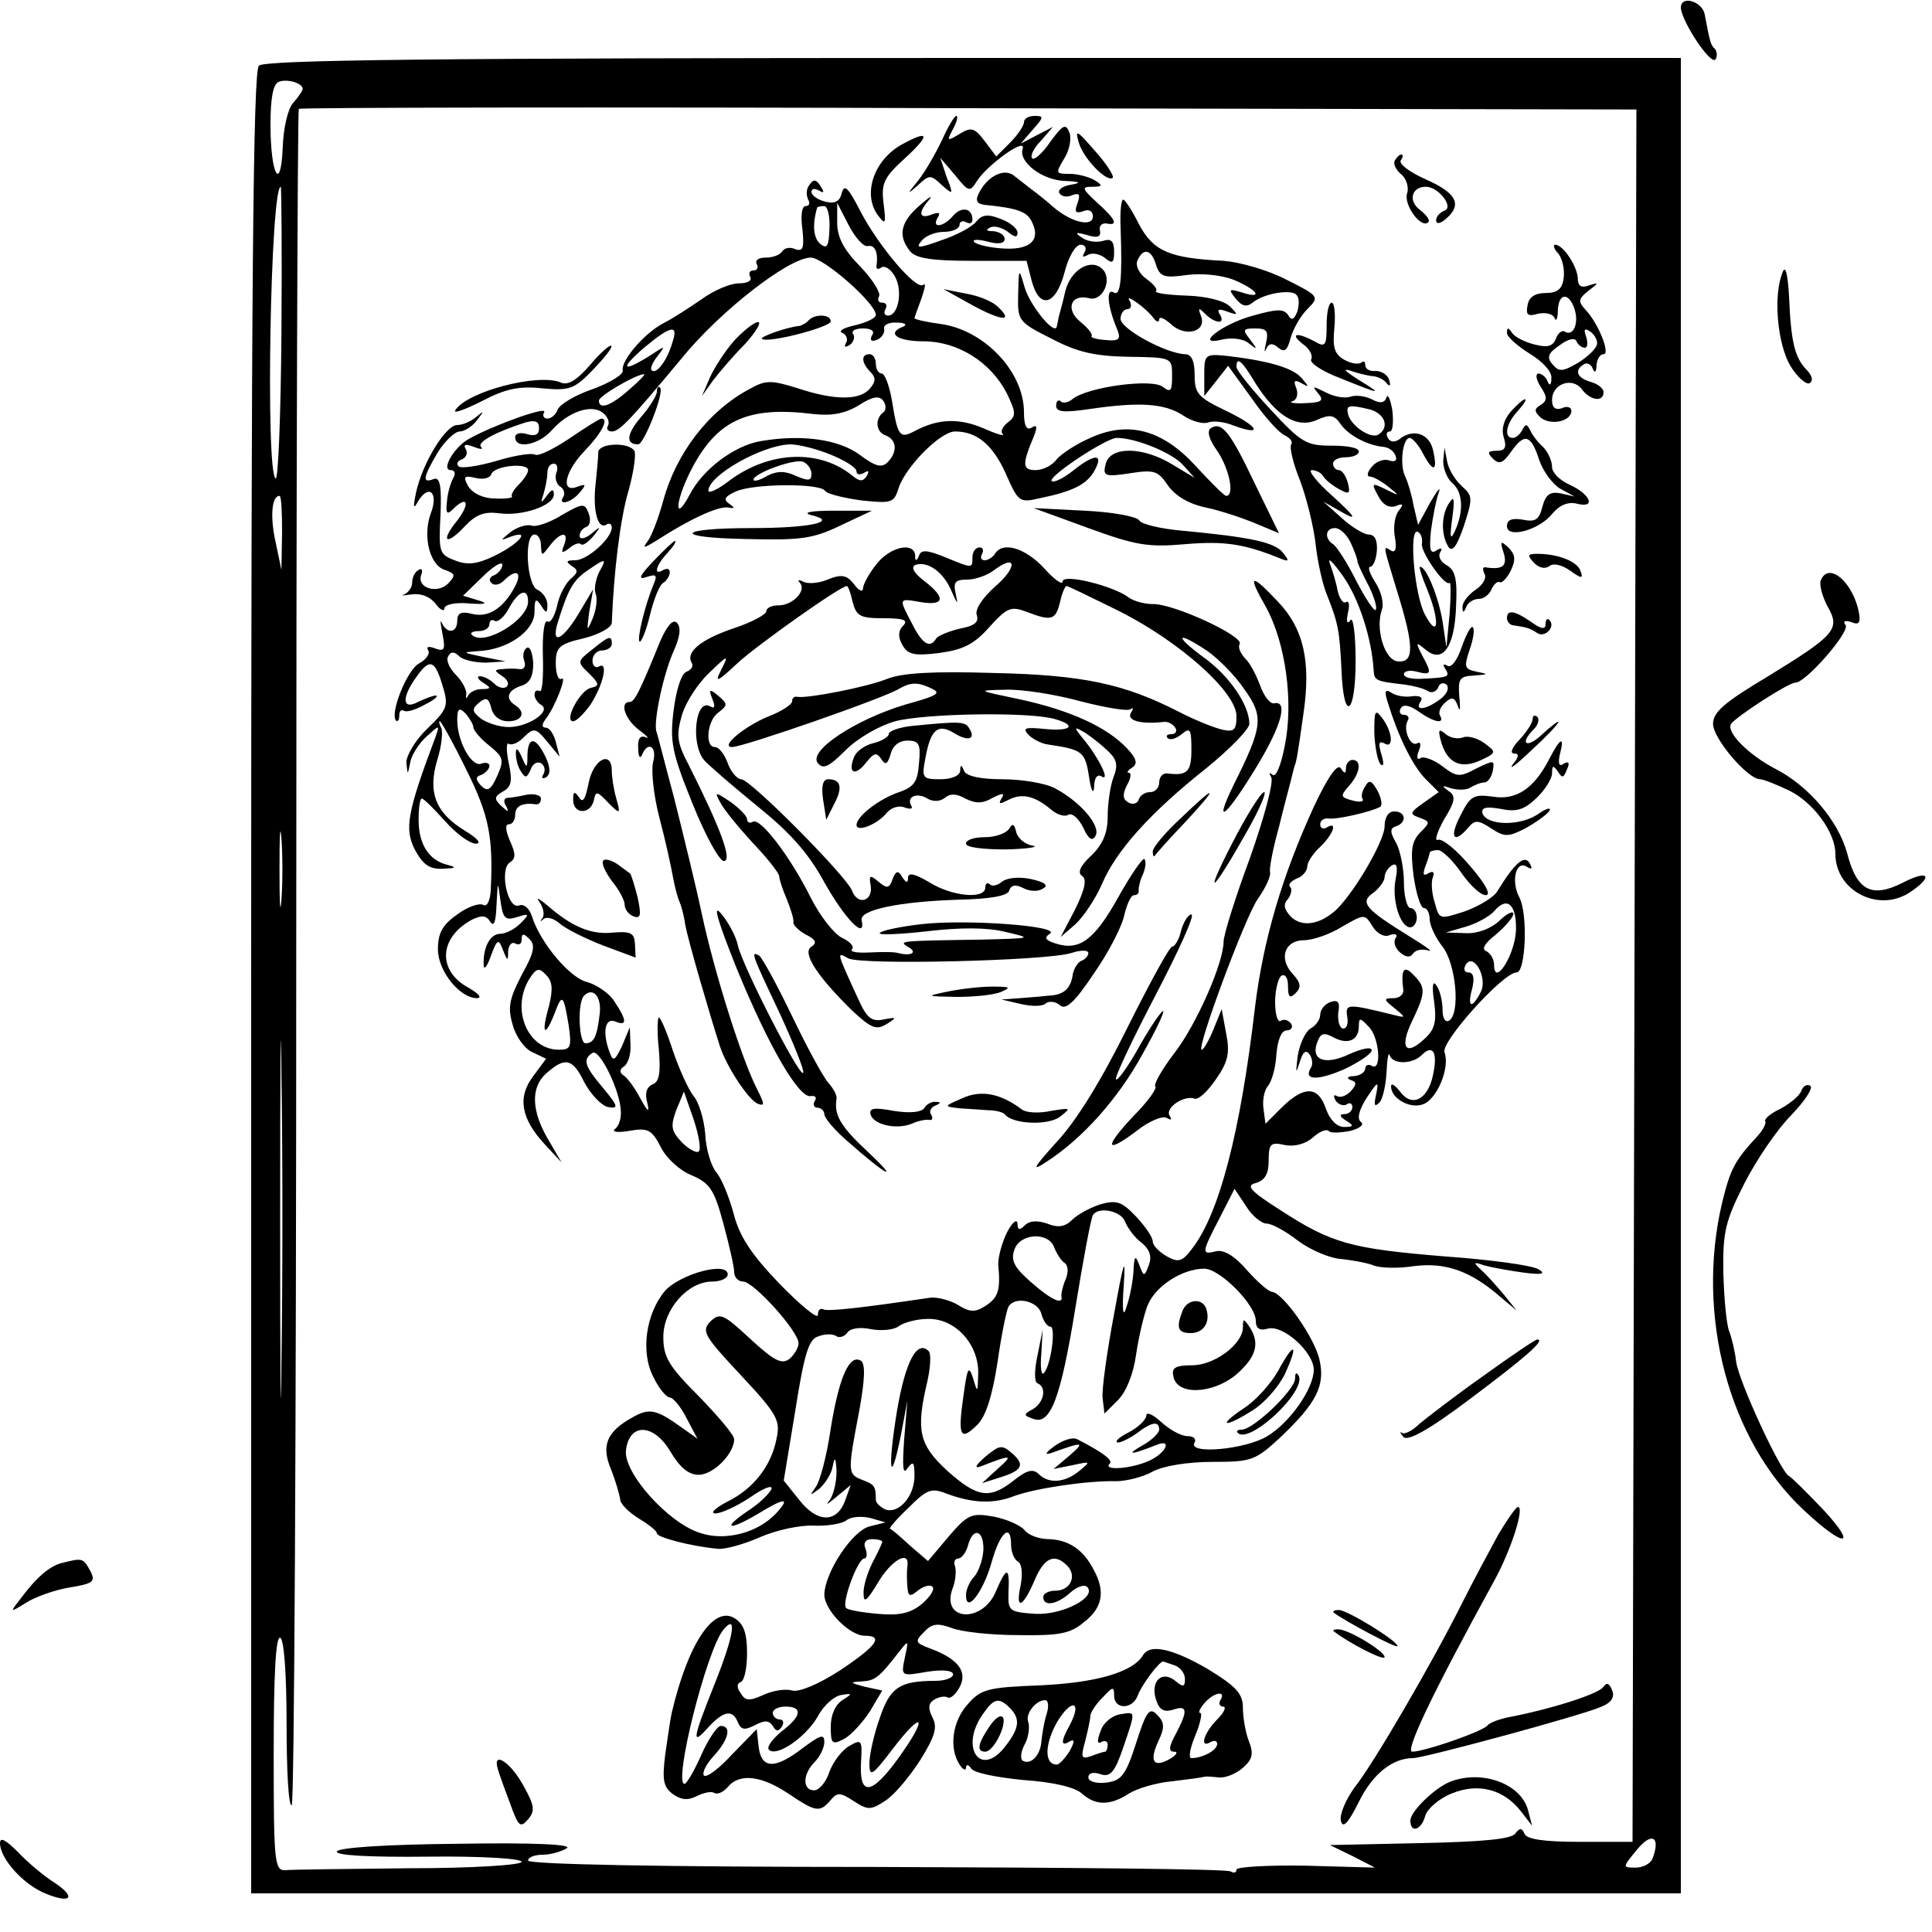 <?xml version="1.0" standalone="no"?>
<!DOCTYPE svg PUBLIC "-//W3C//DTD SVG 20010904//EN"
 "http://www.w3.org/TR/2001/REC-SVG-20010904/DTD/svg10.dtd">
<svg version="1.0" xmlns="http://www.w3.org/2000/svg"
 width="300pt" height="300pt" viewBox="0 0 300 300"
 preserveAspectRatio="xMidYMid meet">
<g transform="translate(0,300) scale(0.1,-0.1)"
fill="#000000" stroke="none">
<path d="M2610 2988 c1 -21 47 -91 54 -80 3 5 2 12 -1 16 -7 6 -8 12 -16 54
-4 20 -37 30 -37 10z"/>
<path d="M402 2898 c-9 -9 -12 -339 -12 -1425 l0 -1413 1110 0 1110 0 0 1425
0 1425 -1098 0 c-841 0 -1101 -3 -1110 -12z m68 -36 c0 -3 -7 -13 -15 -22 -8
-9 -15 -39 -16 -69 -3 -72 -19 -42 -19 36 0 40 4 63 13 66 13 5 37 -2 37 -11z
m2068 -1377 l-3 -1345 -82 0 c-56 0 -83 4 -86 13 -4 9 -7 9 -14 0 -6 -9 -53
-13 -148 -15 l-140 -3 35 -17 35 -18 -108 3 c-59 1 -107 -2 -107 -6 0 -5 -4
-6 -9 -3 -5 4 -253 6 -550 7 -333 0 -541 4 -541 10 0 5 10 9 23 9 12 0 29 5
37 10 10 6 -50 9 -169 7 -112 -1 -186 -6 -188 -12 -2 -6 49 -9 142 -8 83 1
145 -3 145 -8 0 -5 -76 -10 -175 -10 -96 -1 -183 -2 -192 -3 -17 -1 -18 14
-18 182 0 119 3 181 10 179 6 -2 10 -55 10 -134 0 -72 3 -129 8 -126 4 2 7
595 7 1317 0 722 2 1315 4 1317 2 2 471 3 1041 1 l1036 -2 -3 -1345z m-2101
996 c-1 -126 -5 -227 -9 -224 -16 9 -8 453 8 453 1 0 2 -103 1 -229z m1 -308
l-1 -58 -9 43 c-9 40 -6 72 6 72 3 0 4 -26 4 -57z m-1 -570 c-2 -27 -3 -5 -3
47 0 52 1 74 3 48 2 -27 2 -69 0 -95z m0 -720 c-1 -125 -2 -25 -2 222 0 248 1
350 2 228 2 -122 2 -324 0 -450z m2129 -769 c-3 -8 -15 -14 -26 -14 -21 0 -21
0 2 28 23 28 37 20 24 -14z"/>
<path d="M1463 2783 c-10 -21 -26 -49 -37 -63 -18 -22 -18 -23 -1 -8 18 17 20
17 37 1 18 -16 19 -16 8 12 l-10 30 23 -27 c21 -26 23 -27 34 -9 16 25 77 69
71 50 -7 -20 30 -49 66 -50 24 -1 26 -3 8 -6 -12 -2 -20 -8 -17 -13 3 -5 12
-7 20 -3 11 4 13 1 8 -13 -5 -13 -3 -16 9 -12 9 4 15 0 15 -8 0 -17 -33 -10
-62 15 -10 9 -25 21 -32 26 -8 6 -19 15 -27 21 -15 14 -41 2 -55 -24 -7 -13
-5 -18 7 -20 50 -5 65 -10 73 -24 16 -29 1 -46 -41 -44 -22 1 -43 6 -47 10 -4
4 4 5 20 1 17 -5 27 -3 27 4 0 6 -8 11 -17 12 -12 0 -13 2 -5 6 7 3 19 -1 27
-7 11 -9 15 -9 15 -1 0 6 -12 16 -26 21 -20 8 -29 7 -38 -4 -6 -8 -30 -21 -54
-29 -36 -13 -41 -13 -31 -1 6 8 22 14 35 14 13 0 24 5 24 11 0 5 5 7 10 4 6
-3 10 -2 10 4 0 18 -17 21 -30 6 -15 -18 -34 -20 -24 -3 5 8 2 9 -9 5 -20 -8
-22 3 -4 23 6 8 0 4 -15 -9 -30 -26 -34 -47 -15 -71 9 -11 33 -15 96 -15 l85
0 8 -31 c12 -45 37 -39 51 13 6 24 17 43 25 43 7 0 10 -5 6 -12 -4 -7 -3 -8 5
-4 6 4 18 2 26 -4 12 -10 15 -9 15 9 0 17 -5 21 -17 17 -10 -3 -25 -1 -33 5
-12 8 -10 9 8 4 16 -5 22 -3 20 7 -2 7 3 12 10 11 19 -4 15 6 -14 32 -24 22
-25 25 -8 25 16 0 17 2 4 10 -8 5 -26 10 -39 10 -22 0 -22 1 -9 23 8 12 12 30
9 40 -6 16 -10 14 -30 -13 -12 -18 -25 -29 -28 -26 -4 3 2 16 13 27 l19 22
-25 -13 -25 -13 19 22 c17 19 17 21 3 21 -10 0 -17 -4 -17 -10 0 -5 -10 -20
-21 -31 l-22 -22 -18 24 c-16 21 -21 22 -39 11 -20 -12 -20 -11 -10 8 6 11 8
20 5 20 -3 0 -13 -17 -22 -37z"/>
<path d="M1675 2779 c7 -25 44 -63 53 -55 2 3 -10 22 -28 42 -28 32 -31 34
-25 13z"/>
<path d="M1401 2776 c-44 -24 -62 -77 -38 -110 12 -16 13 -14 9 18 -4 32 1 41
34 71 39 36 37 44 -5 21z"/>
<path d="M2166 2751 c-3 -5 1 -14 9 -21 9 -7 13 -21 10 -30 -6 -18 22 -56 33
-45 3 3 -3 11 -13 19 -19 14 -13 36 9 36 20 0 44 -32 29 -37 -7 -3 -13 -9 -13
-15 0 -6 6 -6 15 2 26 22 17 40 -30 61 -25 11 -43 24 -40 30 4 5 4 9 1 9 -3 0
-7 -4 -10 -9z"/>
<path d="M1255 2710 c-3 -5 -3 -14 0 -20 3 -5 2 -10 -4 -10 -6 0 -8 -15 -5
-36 3 -29 1 -35 -11 -31 -8 4 -17 2 -20 -3 -4 -6 -15 -10 -26 -10 -11 0 -17
-4 -14 -10 3 -5 1 -10 -5 -10 -6 0 -8 -4 -5 -10 3 -6 -4 -10 -18 -10 -13 0
-39 -11 -58 -25 -19 -13 -45 -30 -59 -37 -29 -15 -66 -58 -63 -73 2 -6 -19
-19 -46 -29 -27 -9 -52 -24 -55 -32 -3 -8 -10 -14 -16 -14 -6 0 -8 5 -5 10 6
10 -76 -19 -116 -41 -23 -12 -45 -49 -29 -49 6 0 8 -5 4 -12 -4 -7 -9 -23 -10
-37 -2 -18 0 -21 9 -12 22 22 28 11 8 -16 -28 -34 -19 -42 11 -10 17 18 30 23
53 20 36 -5 85 12 85 29 0 9 -3 9 -11 -2 -9 -12 -10 -12 -5 3 3 10 6 25 6 33
0 8 4 14 10 14 5 0 7 -6 4 -14 -3 -8 0 -17 5 -21 6 -3 9 -11 6 -16 -10 -15 12
-10 25 6 11 13 10 14 -4 9 -26 -10 -19 24 12 56 26 27 38 50 26 50 -3 0 -25
-14 -50 -31 -24 -16 -48 -28 -53 -25 -5 3 -32 -1 -61 -10 -28 -8 -55 -12 -58
-8 -4 4 -1 9 6 11 6 3 9 10 5 16 -4 7 0 8 13 3 10 -4 15 -4 11 0 -7 7 22 23
69 38 15 4 21 2 21 -9 0 -10 -6 -13 -19 -9 -10 3 -18 1 -18 -5 0 -19 36 -12
56 10 26 30 63 42 80 28 8 -6 11 -15 8 -20 -3 -5 0 -9 6 -9 12 0 28 17 108
113 60 74 167 157 201 157 20 0 101 -71 101 -89 0 -5 -15 -12 -32 -16 -18 -4
-27 -9 -20 -12 6 -2 9 -10 6 -15 -4 -7 -2 -8 5 -4 6 4 9 12 6 17 -4 5 3 9 15
9 13 0 19 -4 14 -11 -4 -7 -1 -10 7 -7 8 3 13 11 12 17 -2 6 7 11 20 10 12 0
16 -3 10 -6 -27 -10 -11 -23 31 -23 53 0 104 -32 129 -80 15 -31 15 -36 2 -46
-8 -6 -12 -14 -8 -18 4 -4 -10 0 -30 9 -38 16 -70 15 -106 -4 -24 -13 -27 -9
-36 47 -4 23 -11 42 -16 42 -5 0 -9 7 -9 15 0 8 -4 15 -10 15 -13 0 -13 -13 2
-28 8 -8 8 -15 -1 -25 -15 -19 -55 -19 -112 0 -42 13 -50 13 -75 -1 -64 -34
-114 -100 -134 -173 -7 -26 -18 -55 -24 -63 -9 -12 -7 -12 14 1 51 33 95 53
110 51 11 -2 12 -1 2 6 -9 6 -7 11 11 19 27 12 129 13 138 1 3 -5 28 -11 56
-15 47 -5 51 -4 58 18 10 33 65 89 88 89 34 0 59 -21 79 -66 19 -43 21 -45 51
-38 54 11 75 22 87 44 14 26 0 26 -34 -1 -15 -12 -30 -19 -33 -16 -6 7 85 67
101 67 30 0 85 -23 102 -41 l19 -21 -35 21 c-46 28 -96 28 -103 1 -5 -19 -2
-21 37 -15 38 6 44 4 59 -18 11 -16 31 -29 59 -35 24 -5 59 -17 78 -25 l36
-15 -38 78 c-38 80 -51 96 -68 85 -6 -4 -3 -17 10 -35 18 -26 28 -70 14 -70
-3 0 -24 21 -47 46 -52 57 -105 71 -164 44 -21 -9 -44 -24 -52 -33 -7 -10 -22
-17 -33 -17 -21 0 -21 9 -2 54 5 14 4 17 -4 12 -8 -5 -12 3 -12 24 0 63 -62
128 -130 137 -22 3 -40 7 -40 9 0 1 5 15 11 31 5 15 7 24 3 21 -10 -11 -70 60
-98 114 -19 37 -25 43 -29 28 -3 -13 -11 -17 -26 -13 -12 3 -21 10 -21 15 0 5
5 6 12 2 7 -4 8 -3 4 4 -9 15 -13 15 -21 2z m33 -65 c-1 -28 -4 -32 -14 -24
-11 9 -13 30 -5 57 1 1 5 2 11 2 5 0 9 -16 8 -35z m60 -27 c11 2 16 -11 13
-31 -1 -5 3 -6 8 -2 6 3 15 -4 21 -15 12 -22 5 -60 -11 -60 -6 0 -7 5 -4 10 3
6 1 10 -5 10 -6 0 -8 4 -5 10 3 5 -10 26 -29 46 -26 26 -36 46 -36 68 l0 31
18 -35 c10 -19 23 -34 30 -32z m-304 -150 c-8 -28 -25 -50 -32 -43 -3 2 1 12
9 22 13 17 13 17 -13 0 -42 -26 -46 -20 -8 13 42 35 54 37 44 8z m-67 -73
c-28 -25 -47 -32 -47 -17 0 7 56 40 70 41 3 0 -8 -11 -23 -24z m395 -35 c-14
-10 -12 -31 3 -36 18 -7 19 -26 3 -42 -9 -9 -19 -6 -42 11 -33 25 -91 33 -155
22 -41 -7 -90 -44 -110 -83 -24 -45 -23 -13 0 34 41 82 89 104 193 91 28 -3
49 1 70 14 22 14 32 15 38 6 4 -6 4 -14 0 -17z m-82 -66 c22 -9 40 -20 40 -26
0 -5 5 -6 12 -2 7 4 8 3 4 -5 -6 -9 -11 -9 -22 0 -51 42 -129 39 -191 -7 -18
-14 -33 -21 -33 -16 0 24 84 71 127 72 13 0 41 -7 63 -16z m-30 -30 c0 -11 -5
-11 -24 -3 -17 8 -29 8 -45 0 -11 -7 -21 -9 -21 -6 0 10 63 33 77 28 7 -3 13
-11 13 -19z m-440 6 c0 -5 -7 -15 -15 -23 -8 -8 -12 -16 -10 -18 2 -2 -10 -4
-27 -3 -18 0 -34 8 -41 19 -8 15 -7 17 11 13 11 -3 23 -1 25 6 5 13 57 18 57
6z"/>
<path d="M1740 2648 c3 -83 0 -109 -11 -102 -12 7 -9 -23 6 -58 6 -15 2 -18
-18 -16 -15 1 -24 4 -22 6 2 3 -5 12 -17 22 -24 19 -16 44 13 37 21 -6 37 29
21 45 -18 18 -50 -1 -58 -35 -4 -18 -9 -35 -10 -39 -1 -5 -2 -11 -3 -15 -3
-15 -42 33 -50 61 -9 31 -9 30 -10 -11 -1 -41 0 -43 52 -69 40 -21 67 -27 119
-28 68 -1 68 -1 68 -30 0 -23 -2 -26 -14 -17 -16 14 -119 0 -141 -19 -6 -5
-15 -7 -18 -3 -4 3 -7 0 -7 -7 0 -10 12 -11 53 -5 75 11 115 9 144 -10 13 -9
31 -14 39 -11 8 3 26 1 40 -5 47 -17 38 -1 -12 23 -44 21 -49 27 -49 56 0 22
-5 32 -15 32 -29 1 -100 39 -100 55 0 8 5 15 11 15 5 0 7 6 3 13 -9 13 26 -11
38 -28 4 -5 8 -6 8 -1 0 5 8 2 19 -8 22 -20 55 -11 46 13 -5 13 -4 14 6 4 16
-16 33 -17 23 -1 -5 8 -1 9 12 4 17 -6 17 -5 4 8 -9 9 -36 16 -68 17 -29 1
-50 4 -47 7 3 3 -4 11 -15 19 -11 8 -17 20 -14 28 9 21 22 18 29 -6 6 -19 13
-21 48 -16 24 3 54 0 74 -8 37 -16 45 -30 11 -19 -20 6 -21 5 -9 -10 10 -12
17 -13 26 -6 18 15 63 22 69 11 4 -5 3 -17 0 -26 -5 -12 -9 -13 -14 -4 -7 10
-18 9 -54 -1 -49 -13 -94 -49 -47 -37 14 3 32 1 40 -6 14 -11 14 -10 2 6 -12
15 -11 17 8 17 18 0 21 -4 17 -22 -3 -13 -3 -17 0 -10 4 9 10 10 19 2 10 -8
14 -4 19 15 4 14 15 34 26 45 19 19 19 20 -33 46 -29 15 -72 27 -97 29 -84 4
-109 15 -131 56 -11 22 -22 39 -25 39 -3 0 -5 -19 -4 -42z"/>
<path d="M2420 2606 c6 -8 10 -25 8 -38 -2 -17 -10 -23 -28 -23 -16 0 -26 -6
-28 -19 -3 -15 0 -18 17 -13 11 2 22 0 25 -7 2 -6 5 -1 5 12 1 27 17 29 26 2
7 -22 -2 -43 -15 -35 -4 3 -11 -2 -14 -11 -5 -12 -13 -14 -33 -9 -16 4 -31 12
-35 18 -6 9 -8 9 -8 0 0 -6 16 -20 35 -32 20 -12 35 -28 34 -38 0 -11 -3 -13
-6 -5 -2 6 -9 12 -14 12 -5 0 -4 -9 3 -20 11 -17 11 -22 0 -29 -10 -6 -10 -10
1 -20 16 -12 47 -5 47 11 0 6 -7 8 -15 4 -10 -3 -15 1 -15 13 0 25 31 36 46
17 13 -18 34 -21 34 -5 0 6 -9 13 -20 16 -21 6 -26 18 -11 27 5 4 12 0 14 -6
3 -8 6 -6 6 5 1 9 5 17 11 17 11 0 -8 48 -28 69 -12 13 -11 17 4 29 17 13 17
14 2 9 -13 -5 -18 -1 -18 11 -1 19 -23 52 -35 52 -4 0 -2 -7 5 -14z m60 -139
c0 -7 -13 -20 -29 -30 -24 -14 -30 -15 -40 -3 -10 11 -7 18 11 30 13 10 24 12
26 6 2 -5 8 -10 13 -10 4 0 5 7 2 17 -4 11 -3 14 5 9 7 -4 12 -13 12 -19z"/>
<path d="M1510 2526 c46 -25 65 -26 39 -2 -8 8 -30 17 -49 20 l-35 7 45 -25z"/>
<path d="M2060 2495 c0 -32 -2 -35 -19 -25 -28 15 -39 12 -17 -5 10 -7 15 -18
12 -23 -3 -5 16 -18 42 -28 67 -27 71 -28 32 -4 -19 12 -26 18 -15 15 11 -4
27 -8 35 -9 8 0 19 -5 23 -11 5 -6 7 -4 4 5 -2 8 -12 14 -21 14 -9 -1 -16 3
-16 9 0 6 -3 7 -6 4 -4 -3 -15 -2 -26 4 -16 9 -19 19 -16 50 2 21 0 39 -4 39
-5 0 -8 -16 -8 -35z"/>
<path d="M1256 2503 c-4 -5 -11 -8 -14 -9 -21 -2 -62 -17 -59 -20 7 -8 107 18
107 27 0 11 -24 12 -34 2z"/>
<path d="M1140 2471 c-14 -16 -31 -42 -38 -58 l-12 -28 17 24 c10 13 32 39 50
57 17 19 26 34 20 34 -7 -1 -23 -14 -37 -29z"/>
<path d="M916 2433 c-20 -23 -34 -32 -45 -27 -35 15 -146 -14 -164 -43 -4 -6
15 1 41 14 36 19 58 24 94 20 43 -4 50 -1 79 29 18 19 31 35 28 37 -2 2 -17
-11 -33 -30z"/>
<path d="M1870 2418 l0 -33 19 24 18 23 37 -51 c20 -29 43 -54 51 -57 8 -4 13
-10 10 -14 -3 -5 3 -30 14 -57 10 -27 21 -71 24 -99 3 -27 11 -63 18 -79 17
-43 19 -54 22 -114 3 -84 22 -73 22 13 0 42 -4 69 -8 63 -5 -7 -7 -3 -4 11 3
12 2 20 -3 17 -4 -3 -10 5 -13 18 -2 12 -8 31 -12 42 -4 11 5 2 20 -19 25 -35
45 -97 48 -147 1 -16 4 -17 48 -22 14 -2 30 -6 36 -10 6 -4 13 -1 16 5 2 7 8
9 13 5 5 -5 1 -15 -10 -23 -23 -17 -40 -18 -30 -3 4 6 -1 9 -12 8 -11 -2 -25
0 -33 5 -10 7 -12 3 -6 -15 16 -52 37 -95 57 -117 l22 -22 -24 -17 c-21 -15
-22 -17 -5 -23 16 -6 16 -7 0 -23 -13 -14 -15 -27 -10 -67 4 -28 11 -50 16
-50 5 0 9 -8 9 -17 0 -10 9 -29 20 -43 21 -27 28 -104 10 -115 -6 -3 -10 4
-10 17 0 13 -4 30 -9 37 -6 10 -8 1 -4 -25 4 -31 1 -43 -16 -58 -29 -27 -38
-12 -18 29 21 44 21 52 2 71 -15 16 -20 9 -16 -23 1 -7 -6 -13 -15 -13 -16 0
-16 -2 2 -16 18 -15 18 -15 -6 -9 -69 17 -71 16 -68 -4 2 -11 -1 -19 -7 -18
-5 1 -8 12 -7 24 3 17 0 21 -12 17 -9 -3 -16 -12 -16 -20 0 -7 -7 -17 -15 -21
-8 -5 -17 -24 -20 -43 -3 -26 -3 -29 3 -10 5 17 10 21 16 12 4 -6 5 -16 1 -21
-11 -19 12 -19 53 -1 23 11 42 24 42 29 0 6 -15 3 -35 -6 -38 -18 -61 -9 -49
20 5 13 10 14 25 6 22 -12 39 -4 39 17 0 14 2 14 15 0 17 -16 21 -71 5 -61 -5
3 -10 1 -10 -4 0 -6 -8 -11 -17 -12 -10 0 -13 -3 -6 -6 10 -3 10 -7 0 -18 -7
-7 -16 -10 -21 -7 -5 3 -6 0 -2 -7 4 -6 12 -9 17 -6 5 4 9 1 9 -4 0 -6 -6 -11
-12 -11 -9 0 -8 -4 2 -10 13 -8 12 -10 -3 -10 -11 0 -22 11 -28 28 -12 36 -34
36 -68 3 l-26 -26 -3 23 c-2 13 1 29 7 36 6 7 12 29 13 49 2 23 8 37 16 37 7
0 10 5 7 10 -4 6 -11 8 -16 5 -5 -4 -9 10 -9 29 0 19 5 38 10 41 6 3 10 -4 10
-16 0 -18 3 -20 12 -11 9 9 8 16 -5 30 -22 24 -12 52 18 52 13 0 40 9 59 21
35 20 35 20 47 1 7 -12 19 -18 27 -14 9 3 13 1 9 -5 -4 -6 0 -16 7 -22 9 -8
16 -8 20 -2 4 6 14 8 24 5 9 -3 -5 7 -31 23 -68 42 -76 52 -54 67 9 7 17 18
17 24 0 6 5 14 11 18 8 5 10 -2 6 -22 -6 -31 7 -74 23 -74 5 0 10 7 10 15 0 8
-4 15 -10 15 -5 0 -10 18 -10 40 0 22 -6 50 -12 61 -10 17 -10 23 0 26 17 6
15 23 -3 23 -9 0 -15 -9 -15 -23 0 -24 -53 -113 -80 -134 -25 -20 -50 -22 -66
-6 -10 11 -12 19 -4 27 5 7 7 16 3 19 -3 4 2 9 11 13 9 3 16 12 16 19 0 6 9
20 20 30 20 19 28 41 10 30 -5 -3 -10 -1 -10 5 0 6 6 10 13 9 12 -2 65 10 80
18 4 2 2 14 -4 25 -9 16 -13 18 -19 7 -5 -7 -7 -16 -4 -20 2 -4 -5 -5 -16 -2
-19 5 -19 7 -5 23 17 19 20 40 5 40 -5 0 -10 -6 -10 -12 0 -10 -2 -10 -8 -1
-5 8 -20 -13 -42 -60 -49 -107 -78 -205 -91 -309 -23 -198 -56 -323 -98 -377
-15 -20 -21 -22 -39 -12 -12 7 -22 17 -22 23 0 7 -12 24 -26 39 -22 23 -30 26
-55 19 -16 -5 -36 -16 -44 -24 -11 -11 -22 -13 -39 -6 -15 5 -27 5 -35 -3 -8
-8 -11 -7 -11 3 -1 8 -8 2 -16 -13 -8 -16 -14 -38 -14 -50 4 -41 0 -52 -20
-65 -16 -10 -24 -10 -43 2 -12 7 -31 12 -42 11 -108 -16 -161 -22 -167 -18 -5
2 -8 -2 -8 -9 0 -7 -27 15 -60 49 -45 47 -62 74 -71 109 -7 26 -19 55 -27 64
-8 10 -16 36 -17 60 -2 23 -10 49 -18 58 -8 10 -22 41 -32 70 -9 28 -19 52
-22 52 -2 0 -3 -22 0 -49 3 -37 1 -51 -10 -55 -9 -4 -12 -14 -8 -28 4 -17 1
-15 -11 7 -9 17 -21 33 -27 36 -5 4 -5 9 2 13 6 4 11 19 10 34 l-1 27 -12 -29
c-11 -23 -14 -25 -19 -11 -12 31 -8 55 8 49 19 -8 19 1 -1 31 -8 13 -28 26
-42 30 -27 6 -73 61 -86 102 -4 13 -13 20 -20 17 -18 -7 -31 57 -14 67 9 6 9
13 0 33 -7 16 -8 26 -2 26 6 0 10 7 10 15 0 14 12 19 33 16 4 0 7 3 7 9 0 5
-10 8 -22 6 -13 -3 -27 -5 -31 -5 -5 -1 -5 -7 -1 -13 5 -10 3 -9 -7 0 -12 11
-12 15 2 23 13 7 15 16 9 44 -4 19 -4 33 0 30 5 -3 16 2 24 11 15 14 18 14 36
-8 l19 -23 -6 23 c-3 12 -10 22 -15 22 -7 0 -7 5 -1 13 15 19 34 69 25 63 -5
-3 -9 8 -9 24 0 25 5 30 44 39 24 6 43 17 43 24 3 78 13 162 26 205 8 29 12
57 9 62 -9 14 -55 12 -56 -2 0 -7 -2 -29 -4 -48 -5 -42 3 -72 16 -65 5 4 9 1
9 -4 0 -17 -38 -51 -57 -51 -14 0 -15 -2 -5 -9 10 -6 10 -10 -2 -20 -8 -7 -18
-26 -21 -42 -4 -16 -10 -27 -15 -24 -5 3 -8 -21 -7 -54 1 -32 -1 -57 -5 -54
-5 2 -8 0 -8 -6 0 -5 5 -13 11 -16 15 -10 -21 -34 -51 -34 -14 0 -33 6 -43 13
-14 11 -15 15 -3 25 11 9 15 7 19 -9 3 -12 13 -20 26 -20 22 0 28 14 11 25
-16 10 -12 23 9 30 14 4 19 15 19 35 -1 16 -5 27 -10 24 -5 -3 -7 -12 -4 -20
3 -8 0 -14 -7 -13 -6 1 -19 1 -27 0 -13 -1 -13 -2 0 -11 8 -5 11 -12 7 -16 -4
-4 -13 -2 -19 4 -7 7 -17 12 -23 12 -5 0 -3 -5 5 -10 13 -8 13 -10 -2 -10 -9
0 -19 -5 -21 -10 -3 -6 -4 -5 -3 2 1 6 -6 20 -16 30 -10 10 -16 23 -12 29 4 8
10 7 17 0 6 -6 25 -10 42 -10 l30 2 -35 7 c-33 7 -33 7 -7 9 45 2 87 31 87 61
0 20 2 22 10 10 8 -13 10 -13 10 1 0 9 -7 19 -15 23 -17 6 -22 86 -5 86 6 0
10 -8 10 -17 1 -17 1 -17 14 0 17 22 30 22 22 1 -5 -13 -4 -14 7 -6 8 7 16 10
19 7 3 -3 11 3 19 12 13 16 12 17 -3 4 -10 -8 -18 -9 -18 -3 0 6 5 12 11 14 5
2 7 11 3 21 -6 16 -9 16 -42 -3 -19 -12 -41 -19 -47 -16 -7 2 -21 -2 -32 -10
-17 -14 -17 -14 1 -7 32 11 10 -13 -28 -31 -25 -12 -41 -14 -60 -6 -24 9 -25
13 -22 70 2 47 -1 60 -11 56 -18 -7 -16 3 7 42 11 17 26 32 34 32 7 0 20 8 27
18 11 14 11 15 -1 5 -8 -7 -21 -13 -30 -13 -18 0 -54 -59 -64 -105 -5 -24 -4
-27 4 -12 17 26 31 11 19 -20 -13 -35 -2 -81 22 -88 16 -6 17 -8 5 -21 -17
-17 -49 -7 -42 13 3 8 1 11 -4 8 -6 -3 -10 -12 -10 -20 0 -7 -6 -15 -12 -18
-7 -2 -2 -2 11 0 14 2 28 -3 37 -14 7 -10 14 -13 14 -8 0 6 16 10 38 8 27 -2
31 0 14 5 l-23 7 30 29 c17 17 31 25 31 19 0 -6 -6 -13 -12 -16 -7 -2 -10 -8
-5 -12 4 -5 13 -3 19 3 20 20 30 14 17 -10 -18 -33 -41 -48 -67 -41 -16 4 -22
1 -22 -11 0 -19 -16 -21 -24 -3 -3 6 -2 -1 1 -17 5 -25 3 -28 -11 -23 -10 4
-15 3 -11 -3 3 -5 -3 -14 -14 -20 -19 -10 -46 -78 -36 -89 3 -2 5 1 5 8 0 7 3
10 8 7 4 -2 18 2 32 10 14 7 21 13 17 14 -5 0 -17 -5 -28 -10 -24 -13 -26 6
-3 38 21 30 29 28 41 -12 10 -32 8 -37 -23 -67 -19 -18 -33 -42 -33 -53 2 -20
2 -20 6 0 2 12 14 30 25 40 21 19 21 19 14 -1 -44 -117 -48 -142 -32 -174 13
-24 23 -31 44 -30 20 1 22 2 7 6 -29 7 -45 32 -45 70 0 18 2 33 5 33 3 0 19
-16 36 -35 17 -19 38 -35 48 -35 9 0 3 8 -17 20 -46 28 -58 60 -43 110 7 22 9
45 6 50 -3 6 -4 10 -2 10 2 0 21 -34 41 -75 36 -72 42 -106 38 -188 -1 -16 -6
-26 -12 -22 -6 3 -24 -3 -40 -15 -23 -16 -30 -29 -30 -54 0 -34 34 -76 61 -76
8 1 2 7 -13 16 -49 26 -47 78 5 106 15 7 22 7 28 -3 6 -9 9 -1 10 26 2 38 2
38 6 7 4 -28 7 -32 26 -26 19 6 20 5 5 -10 -9 -9 -23 -16 -31 -16 -16 0 -27
-21 -26 -48 0 -9 5 -4 11 13 10 27 12 28 19 10 7 -18 8 -18 8 -2 1 10 6 15 11
12 6 -3 10 -1 10 6 0 10 3 10 12 1 10 -10 7 -22 -12 -56 -19 -37 -22 -50 -14
-77 5 -19 19 -38 31 -43 l21 -10 -20 -27 c-25 -33 -19 -66 18 -106 l26 -28
-21 36 c-26 44 -27 81 -3 102 29 26 41 24 59 -13 10 -19 27 -37 37 -39 17 -3
16 1 -7 29 -29 34 -33 45 -17 55 11 7 43 -59 44 -90 1 -11 -3 -24 -9 -28 -6
-5 5 -6 22 -3 29 5 35 2 49 -25 8 -17 30 -37 48 -44 28 -12 35 -22 49 -74 9
-33 17 -68 17 -76 0 -8 6 -15 14 -15 16 0 86 -77 86 -96 0 -6 -6 -17 -14 -24
-12 -9 -23 -4 -61 31 -42 39 -47 41 -62 27 -14 -15 -10 -22 47 -83 56 -60 62
-70 56 -98 -8 -43 -36 -79 -77 -99 -19 -10 -27 -18 -18 -18 9 0 33 11 54 25
20 14 35 20 33 13 -3 -7 -19 -23 -38 -35 -41 -28 -27 -30 18 -3 41 25 50 25
27 0 -28 -30 -79 -44 -119 -30 -49 16 -118 93 -114 128 5 43 43 42 69 -2 15
-25 28 -36 44 -36 23 0 55 33 55 55 0 7 -25 36 -55 67 -47 47 -55 61 -55 92 0
43 38 86 76 86 13 0 24 5 24 11 0 21 -73 1 -97 -25 -30 -35 -39 -96 -18 -135
8 -17 20 -31 25 -31 5 0 17 -14 26 -32 l17 -32 -24 17 c-40 29 -51 31 -77 16
-40 -22 -49 -44 -33 -81 7 -18 13 -39 14 -46 0 -7 13 -20 29 -30 15 -9 28 -19
28 -23 0 -6 52 -20 95 -24 11 -1 40 7 65 18 25 11 62 19 83 18 22 -1 44 3 51
8 7 6 23 7 37 4 l24 -7 -24 -6 c-27 -6 -70 -71 -71 -106 0 -24 39 -64 63 -64
30 0 18 -16 -39 -54 -34 -22 -64 -34 -74 -31 -10 3 -30 0 -45 -7 -22 -10 -28
-9 -35 3 -6 8 -6 15 0 17 6 2 10 22 10 45 0 31 -5 45 -19 54 -33 21 -73 -40
-98 -147 -2 -8 -6 -37 -10 -64 -5 -40 -3 -51 12 -62 13 -9 23 -10 37 -3 10 5
22 8 27 5 5 -3 14 1 21 9 18 22 52 18 94 -10 43 -29 49 -30 66 -10 10 12 15
12 36 -2 22 -14 26 -14 49 1 14 9 38 38 54 63 23 37 27 51 19 66 -7 14 -7 22
3 28 7 4 16 6 21 3 4 -2 12 5 18 16 13 24 -2 44 -45 60 -24 9 -25 11 -10 26
12 13 21 14 43 6 15 -6 61 -11 103 -11 63 -1 81 2 102 20 29 22 34 48 15 82
-16 31 -39 46 -69 47 -15 0 -32 6 -38 14 -7 8 -28 17 -48 21 -34 6 -40 4 -70
-31 l-32 -38 -28 24 c-15 14 -29 26 -31 26 -2 1 11 16 29 33 28 28 35 31 58
22 40 -15 73 -17 106 -4 33 12 113 24 158 23 15 0 41 6 57 15 17 9 55 15 93
15 60 0 66 2 104 37 57 54 71 81 62 121 -7 34 -57 105 -74 106 -6 1 -23 16
-39 34 -19 22 -36 32 -48 29 -23 -6 -22 -2 6 52 l23 45 18 -27 c9 -15 24 -27
32 -27 8 0 30 -12 49 -27 19 -14 49 -27 67 -28 18 -2 40 -6 50 -10 10 -4 38
-5 63 -1 48 6 87 -7 134 -48 l25 -21 -20 25 c-11 13 -27 31 -35 38 -13 12 -12
13 5 7 11 -3 38 -8 60 -11 30 -4 36 -2 24 5 -9 6 -74 15 -145 20 -146 12 -176
20 -256 72 -47 30 -54 38 -38 42 14 4 20 14 20 35 0 26 3 29 25 24 16 -3 33 2
44 12 10 9 20 13 24 10 3 -4 18 -3 34 0 15 4 22 10 16 14 -6 5 -3 18 9 37 18
27 19 27 15 6 -4 -17 -3 -21 5 -13 5 5 10 27 11 47 1 21 3 33 5 26 5 -14 35
-14 50 1 17 17 25 4 17 -32 -8 -38 -33 -50 -51 -25 -8 10 -14 14 -14 8 0 -18
28 -35 49 -28 22 7 43 57 34 81 -6 16 91 124 112 124 14 0 18 91 4 117 -13 25
-5 58 12 47 8 -5 9 -3 4 6 -8 13 -23 0 -50 -44 -5 -9 -28 -23 -50 -31 -40 -13
-40 -13 -47 13 -5 15 -6 33 -3 40 3 8 0 10 -7 6 -8 -5 -9 -2 -5 10 4 10 7 20
7 22 0 2 6 4 13 4 6 0 23 -16 36 -35 13 -19 30 -35 38 -35 9 0 0 17 -24 45
-21 25 -43 43 -50 41 -6 -3 -2 11 9 31 18 29 19 37 7 45 -11 8 -10 9 4 4 11
-3 24 -3 30 1 7 4 16 8 22 8 5 0 11 8 13 18 3 17 2 17 -25 4 -26 -14 -31 -14
-53 3 -13 10 -29 16 -34 13 -5 -4 -7 1 -3 11 4 9 3 15 -2 12 -11 -7 -23 22
-15 35 3 5 0 9 -6 9 -6 0 -8 5 -5 10 4 7 14 5 28 -5 24 -17 41 -20 33 -6 -3 5
1 14 8 20 11 10 15 8 20 -6 3 -10 4 -3 2 15 -2 28 0 32 23 33 23 2 23 2 4 6
-19 4 -20 7 -11 34 6 17 8 32 5 35 -3 3 -10 -11 -17 -30 -7 -21 -16 -33 -22
-30 -7 4 -8 2 -4 -4 8 -13 6 -14 -36 -16 -16 -1 -28 2 -28 7 0 5 9 7 20 4 23
-6 24 -3 8 26 -10 20 -10 21 6 8 26 -22 45 4 47 68 2 41 -1 55 -14 63 -10 5
-14 14 -11 20 5 7 2 8 -6 3 -9 -6 -11 2 -8 31 3 22 8 48 12 59 4 11 -2 4 -13
-15 l-19 -35 -7 30 c-3 17 -9 37 -13 45 -9 18 -4 60 7 60 4 0 14 -11 21 -25
16 -30 23 -27 15 7 -6 25 -31 33 -52 16 -7 -5 -14 -5 -18 2 -3 5 -2 10 3 10 5
0 6 15 4 33 -3 17 -7 26 -9 20 -3 -9 -10 -10 -23 -3 -10 5 -25 7 -33 4 -9 -3
-26 0 -39 7 -20 10 -21 10 -11 -2 9 -11 6 -14 -20 -15 -18 -1 -27 1 -20 3 7 2
9 11 6 20 -5 12 -3 14 8 8 12 -7 12 -6 1 7 -13 16 -48 27 -114 35 -37 4 -38 3
-38 -29z m80 -14 c32 -50 64 -70 95 -56 20 9 27 8 37 -7 13 -18 43 -33 67 -35
8 -1 16 -7 18 -14 3 -7 -1 -10 -10 -7 -7 3 -20 -1 -27 -10 -7 -8 -8 -15 -3
-15 5 0 18 -7 29 -16 18 -14 18 -15 -4 -4 -22 11 -23 10 -12 -10 7 -14 17 -19
27 -16 12 5 13 3 5 -7 -6 -7 -9 -26 -6 -41 3 -18 1 -25 -6 -21 -13 8 -13 11
10 -65 26 -84 26 -109 1 -107 -21 1 -36 51 -25 81 3 9 -1 27 -10 41 -9 14 -13
25 -8 25 4 0 9 11 10 25 1 16 -3 25 -13 25 -7 0 -27 12 -42 26 l-28 25 30 -17
c23 -13 20 -7 -15 25 -25 22 -40 41 -33 41 6 0 15 -4 18 -10 3 -5 14 -14 25
-20 15 -8 17 -7 13 10 -3 11 -9 20 -14 20 -5 0 -9 5 -9 10 0 6 9 10 20 10 11
0 20 4 20 9 0 6 -19 9 -42 9 -39 0 -47 4 -95 56 -29 31 -53 61 -53 66 0 17 8
11 30 -26z m178 -40 c23 -7 30 -28 12 -39 -12 -7 -44 15 -47 33 -3 13 2 14 35
6z m-31 -206 c6 -13 11 -26 11 -31 1 -4 9 -21 18 -38 8 -17 13 -33 10 -36 -2
-3 -16 18 -30 45 -14 28 -30 53 -36 57 -14 9 -12 25 3 25 8 0 18 -10 24 -22z
m111 -2 c-3 -12 36 -68 43 -61 2 2 2 -20 0 -48 l-5 -52 -6 40 c-6 37 -25 85
-35 85 -2 0 3 -16 11 -35 20 -49 18 -79 -3 -40 -17 31 -26 138 -11 129 5 -3 7
-11 6 -18z m-1278 -45 c-5 -11 -8 -26 -5 -33 3 -8 1 -25 -5 -39 -9 -21 -9 -20
-5 11 l6 35 -22 -37 c-25 -42 -44 -51 -33 -15 16 52 24 66 46 81 29 20 31 20
18 -3z m-110 -45 c0 -29 -69 -70 -87 -52 -4 3 1 6 10 6 10 0 17 5 17 11 0 5 4
8 8 5 5 -3 15 6 22 19 15 28 30 33 30 11z m-85 -195 c0 -5 11 -18 25 -29 22
-18 23 -22 12 -47 -10 -22 -15 -25 -25 -15 -9 10 -9 14 1 17 6 3 12 9 12 14 0
4 -6 6 -13 3 -15 -5 -37 35 -37 68 0 18 3 20 13 10 6 -7 12 -17 12 -21z m1619
-315 c-1 -38 -34 -90 -34 -54 0 9 -6 18 -12 21 -8 3 -3 12 15 26 15 13 27 27
27 32 0 5 -10 1 -22 -11 -13 -12 -34 -20 -52 -19 l-31 1 31 9 c17 5 37 16 44
24 20 24 35 11 34 -29z m-55 -97 c-14 -27 -21 -23 -13 6 4 16 2 25 -6 25 -6 0
-8 5 -4 12 12 20 35 -21 23 -43z m-1447 -23 c-12 -42 -6 -48 9 -10 12 32 14
30 22 -18 5 -34 3 -38 -15 -38 -49 0 -75 63 -46 110 11 17 15 18 26 6 10 -10
11 -22 4 -50z m79 -12 c-4 -34 -9 -44 -22 -44 -10 0 -13 63 -2 74 14 14 28 -2
24 -30z m154 -212 c-3 -3 -15 3 -26 14 -17 18 -18 25 -9 50 l12 29 15 -43 c8
-24 12 -47 8 -50z m662 -109 c4 -10 15 -25 26 -33 12 -10 16 -21 11 -34 -7
-19 -8 -19 -15 0 -6 16 -8 14 -9 -11 -1 -16 -6 -41 -11 -55 -5 -17 -7 -6 -4
35 3 47 0 38 -15 -45 -11 -58 -19 -116 -18 -130 l3 -25 21 21 c13 13 24 41 28
70 4 27 12 62 18 77 12 30 54 57 88 57 24 0 80 -56 80 -81 0 -12 6 -16 19 -12
24 6 71 -37 71 -64 0 -29 -37 -82 -72 -103 -34 -21 -125 -29 -113 -10 3 6 -2
10 -11 10 -10 0 -28 10 -41 22 -13 12 -23 16 -23 10 0 -6 -12 -18 -27 -26 -16
-8 -23 -15 -17 -16 5 0 19 7 30 15 22 17 34 19 34 5 0 -5 -12 -17 -27 -25 -26
-15 -16 -14 22 1 26 11 16 -12 -10 -24 -28 -13 -73 -16 -62 -5 6 5 -9 17 -50
38 -7 4 -22 -1 -35 -10 -15 -11 -17 -15 -5 -11 50 18 52 17 28 -4 l-25 -21 30
6 c28 6 28 6 10 -9 -23 -19 -48 -20 -63 -5 -9 9 -19 6 -39 -10 -38 -30 -57
-26 -104 16 -43 40 -48 62 -30 138 5 22 6 43 2 47 -18 18 -36 -16 -49 -92 -15
-91 -11 -123 6 -38 l10 53 -5 -60 c-3 -43 -2 -56 5 -45 9 12 11 10 11 -12 0
-31 -24 -59 -45 -52 -8 4 -15 10 -15 15 0 21 -2 24 -21 31 -23 9 -23 12 -5
106 9 49 10 74 3 79 -18 11 -34 -25 -47 -105 -6 -42 -17 -84 -24 -92 -9 -13
-9 -13 6 -2 9 8 19 23 21 35 3 16 5 14 6 -8 0 -17 -5 -37 -11 -45 -7 -8 -3 -6
10 5 l23 19 -9 -25 c-13 -34 -43 -34 -71 2 l-24 30 18 109 c14 89 21 111 36
115 10 4 23 4 28 0 5 -3 13 0 17 6 4 6 19 9 37 5 16 -3 36 -1 43 5 7 5 27 11
45 11 42 1 79 -39 78 -85 -1 -30 -1 -31 -8 -7 -7 21 -9 16 -15 -28 -9 -62 -5
-71 22 -44 13 13 23 45 31 97 6 42 14 81 17 86 10 17 46 9 51 -11 3 -11 9 -20
14 -20 9 0 1 -60 -10 -72 -4 -5 -6 9 -4 30 l2 37 -8 -40 c-5 -23 -5 -41 0 -43
15 -6 10 -30 -7 -40 -15 -8 -15 -10 0 -15 27 -11 43 31 66 173 12 74 24 138
27 143 8 14 44 7 50 -10z m-110 -40 c4 -10 11 -21 16 -24 6 -4 6 -15 2 -25 -5
-11 -7 -22 -7 -26 4 -15 -14 -8 -47 21 -25 22 -32 33 -26 50 8 26 53 29 62 4z
m-110 -470 c-1 -16 -8 -34 -14 -41 -7 -7 -13 -20 -13 -29 0 -30 27 5 40 52 13
46 30 61 30 26 0 -11 5 -23 11 -26 6 -4 7 -19 4 -36 -9 -40 3 -36 21 6 15 36
31 44 51 24 16 -16 5 -39 -18 -39 -10 0 -19 -4 -19 -10 0 -15 21 -12 42 7 10
9 21 13 26 9 16 -16 -38 -44 -80 -42 -41 3 -43 4 -42 34 2 40 -3 40 -20 0 -21
-49 -85 -45 -67 5 5 12 6 28 4 35 -3 6 0 12 5 12 5 0 12 9 15 20 8 30 25 24
24 -7z m-157 13 c0 -2 -7 -17 -15 -32 -8 -16 -15 -38 -14 -49 0 -15 5 -11 22
17 21 36 50 52 46 26 -1 -7 -1 -21 0 -32 1 -15 4 -16 16 -6 9 7 19 10 23 6 4
-4 -4 -16 -17 -27 -17 -14 -35 -18 -67 -15 -25 2 -47 6 -50 9 -8 7 18 77 28
77 4 0 5 7 2 15 -4 9 0 15 10 15 9 0 16 -2 16 -4z m-260 -220 c-36 -90 -36
-97 -10 -68 24 26 38 28 46 7 5 -11 10 -12 26 -4 15 8 22 8 28 -1 5 -9 9 -9
14 -1 4 6 2 11 -3 11 -6 0 -11 5 -11 10 0 6 9 10 20 10 27 0 25 -15 -7 -39
-14 -12 -23 -24 -19 -28 12 -12 58 20 76 52 9 17 25 31 36 33 18 3 18 2 2 -8
-11 -7 -18 -23 -18 -41 0 -27 2 -29 21 -19 11 6 29 26 40 43 l19 32 -28 6
c-22 6 -23 7 -5 8 22 1 28 6 59 46 15 19 15 19 9 -9 -6 -29 -6 -29 34 -22 25
4 41 2 41 -4 0 -5 -12 -10 -27 -10 -56 0 -71 -10 -87 -58 -9 -25 -16 -57 -16
-70 0 -22 4 -20 36 22 48 63 56 51 9 -14 -42 -58 -61 -60 -58 -6 2 34 1 36
-18 25 -11 -6 -25 -24 -31 -40 -5 -16 -16 -29 -24 -29 -18 0 -18 25 1 44 8 8
15 22 15 31 0 13 -6 11 -33 -9 -44 -34 -65 -33 -69 2 l-3 27 -38 -39 c-20 -22
-40 -37 -44 -33 -3 4 3 17 15 30 23 25 29 47 11 47 -5 0 -19 -20 -30 -45 -11
-25 -23 -45 -26 -45 -18 0 34 207 60 239 22 27 17 -8 -13 -83z"/>
<path d="M1836 964 c-10 -26 -7 -34 13 -34 20 0 31 17 24 38 -6 17 -30 15 -37
-4z"/>
<path d="M1930 939 c0 -26 -44 -59 -79 -59 -26 0 -32 -4 -29 -17 5 -30 60 -28
97 2 32 28 38 49 21 75 -9 13 -10 13 -10 -1z"/>
<path d="M1985 872 c-11 -20 -35 -47 -54 -59 -42 -28 -30 -31 14 -3 18 11 40
36 50 56 22 48 15 52 -10 6z"/>
<path d="M2011 859 c-1 -18 -65 -79 -83 -79 -6 0 -9 -2 -6 -5 18 -18 105 63
95 88 -4 7 -6 6 -6 -4z"/>
<path d="M1530 738 c-15 -13 -18 -19 -7 -15 48 19 51 18 27 -3 l-25 -23 25 8
c37 11 42 20 23 37 -17 15 -20 15 -43 -4z"/>
<path d="M1020 2392 c0 -6 -11 -24 -25 -40 -22 -26 -24 -42 -4 -42 9 0 41 81
34 88 -3 3 -5 0 -5 -6z"/>
<path d="M2346 2361 c-11 -13 -15 -27 -11 -40 5 -16 2 -21 -11 -21 -14 0 -15
-3 -6 -12 10 -10 16 -7 28 10 21 30 31 28 44 -12 6 -18 21 -38 33 -45 l22 -12
-22 5 c-16 3 -23 -2 -28 -21 -5 -20 -11 -24 -30 -20 -17 3 -25 0 -25 -10 0
-20 51 -6 71 20 11 13 24 18 37 15 31 -8 22 14 -10 29 -16 7 -28 19 -28 28 0
9 -6 23 -14 31 -8 7 -17 19 -20 26 -5 10 -7 10 -12 1 -3 -7 -10 -13 -15 -13
-14 0 -11 22 8 42 9 10 14 18 11 18 -3 0 -13 -9 -22 -19z"/>
<path d="M2241 2284 c0 -12 6 -27 14 -34 17 -14 18 -45 4 -75 -7 -15 -8 -9 -4
20 4 29 3 36 -4 25 -13 -18 -14 -50 -2 -69 6 -9 13 0 24 32 14 43 14 47 -3 62
-11 10 -21 27 -23 39 l-4 21 -2 -21z"/>
<path d="M1260 2200 c43 -10 -2 -20 -93 -20 -117 0 -124 -15 -8 -17 83 -2 103
0 146 21 l49 23 -59 0 c-37 0 -50 -3 -35 -7z"/>
<path d="M1690 2180 c74 -27 93 -30 150 -25 60 5 90 1 145 -21 17 -7 18 -6 7
8 -13 16 -50 24 -157 34 -33 3 -63 10 -66 16 -4 6 -42 13 -85 15 l-79 4 85
-31z"/>
<path d="M1014 2128 c-21 -22 -24 -29 -10 -24 15 5 17 3 11 -11 -14 -34 -26
-85 -22 -89 2 -3 10 15 16 40 6 25 15 48 21 51 5 3 10 11 10 16 0 6 -4 7 -10
4 -16 -10 -12 7 7 27 9 10 14 18 11 18 -2 0 -17 -14 -34 -32z"/>
<path d="M2335 2141 c6 -20 -2 -26 -28 -22 -5 1 -5 -3 -2 -10 4 -6 -2 -17 -14
-25 -12 -8 -21 -21 -20 -27 0 -9 2 -9 6 1 2 6 11 12 19 12 8 0 17 7 20 15 4 8
9 13 13 11 3 -2 11 6 17 18 8 17 7 25 -4 36 -12 11 -13 10 -7 -9z"/>
<path d="M1361 2124 c-12 -15 -21 -32 -21 -38 0 -6 -7 -3 -14 7 -11 14 -19 16
-41 7 -14 -6 -32 -7 -38 -3 -7 3 -9 3 -5 -2 11 -12 -11 -35 -33 -35 -11 0 -19
-4 -19 -9 0 -5 -22 -17 -49 -26 -51 -17 -77 -37 -67 -54 3 -5 0 -11 -8 -14 -8
-3 -16 -28 -20 -60 -6 -48 -3 -65 29 -144 20 -50 42 -90 49 -90 14 0 -6 53
-55 150 -18 34 -19 46 -10 77 6 20 25 49 42 65 30 29 31 29 19 5 -11 -21 -7
-20 26 11 32 29 159 119 169 119 2 0 6 -11 9 -25 6 -22 12 -25 48 -25 32 0 39
-3 30 -12 -7 -7 -8 -17 -1 -29 8 -15 18 -18 57 -13 37 5 54 13 78 40 28 31 34
33 58 24 39 -15 45 -13 52 15 3 14 8 25 10 25 3 0 39 -18 82 -39 95 -48 182
-126 182 -163 0 -22 -4 -25 -22 -21 -13 3 -43 15 -68 28 -84 43 -148 57 -287
60 -95 3 -142 0 -165 -9 -32 -13 -125 -31 -140 -28 -5 1 -8 -2 -8 -7 0 -5 -17
-16 -38 -24 -36 -15 -75 -47 -55 -47 17 0 239 77 260 91 16 9 27 10 45 2 21
-9 18 -12 -36 -27 -77 -23 -152 -72 -136 -91 8 -10 17 -6 43 20 19 19 52 38
77 45 45 12 203 15 246 4 37 -10 28 -20 -13 -16 -31 3 -36 2 -26 -9 7 -7 21
-14 30 -15 54 -8 58 -11 64 -50 3 -21 7 -29 8 -16 0 14 5 21 12 16 14 -8 -7
33 -30 60 -13 16 -13 18 -1 11 8 -4 25 -17 37 -28 17 -15 20 -24 12 -44 -5
-13 -9 -41 -9 -61 0 -26 -8 -44 -26 -61 -17 -16 -21 -26 -14 -31 8 -5 5 -20
-10 -51 l-23 -44 23 20 c12 11 31 39 41 62 22 52 75 111 162 180 37 30 67 61
67 69 0 29 -31 75 -72 104 -46 34 -41 41 7 9 17 -12 43 -38 57 -59 31 -43 29
-58 -17 -150 -33 -68 -9 -46 39 34 36 60 46 98 25 94 -6 -2 -16 10 -22 27 -6
16 -16 36 -24 43 -7 8 -11 17 -8 22 7 12 -103 63 -135 62 -14 0 -30 5 -37 10
-23 18 -103 38 -103 25 0 -6 -13 3 -29 21 -29 31 -64 42 -76 22 -3 -5 -11 -10
-16 -10 -6 0 -7 5 -4 10 3 6 1 10 -4 10 -6 0 -11 -7 -11 -15 0 -18 1 -18 -43
0 -27 11 -37 12 -40 2 -4 -9 -6 -9 -6 1 -2 21 -39 13 -60 -14z m117 -43 c9
-20 10 -21 6 -3 -4 18 -1 22 18 22 13 0 32 7 42 15 35 26 36 4 1 -26 -20 -18
-32 -36 -28 -45 3 -10 -4 -16 -26 -20 -17 -4 -34 -11 -37 -15 -10 -17 -22 -9
-38 23 -21 40 -21 39 14 33 37 -6 39 7 5 33 -17 13 -21 22 -13 25 19 6 44 -12
56 -42z m200 -170 c39 -10 74 -16 78 -12 4 3 4 0 0 -6 -7 -12 16 -18 51 -14 6
1 14 -3 18 -9 3 -5 1 -10 -6 -10 -7 0 -9 -3 -6 -6 4 -4 13 -1 22 6 13 11 15 8
15 -24 0 -34 -6 -41 -37 -37 -7 1 -13 -5 -13 -14 0 -8 -6 -15 -14 -15 -8 0
-16 -5 -18 -12 -2 -6 -10 -8 -16 -4 -9 5 -9 13 -2 27 6 10 7 19 3 19 -4 0 -2
4 5 8 9 6 7 14 -8 30 -31 33 -88 59 -166 76 -67 14 -68 14 -23 15 25 1 77 -7
117 -18z"/>
<path d="M2382 2126 c8 -8 17 -10 24 -5 6 5 19 2 32 -7 18 -13 21 -13 16 0 -5
14 -34 26 -67 26 -15 0 -16 -2 -5 -14z"/>
<path d="M1966 2057 c30 -55 43 -146 29 -215 -6 -31 -14 -50 -19 -45 -5 4 -6
3 -2 -4 4 -7 -11 -63 -33 -125 -23 -62 -41 -120 -41 -130 0 -33 -42 -129 -77
-174 -19 -25 -32 -48 -29 -51 3 -3 -12 -24 -34 -46 -46 -49 -44 -60 5 -23 19
15 40 24 47 20 7 -4 8 -3 4 4 -7 12 23 32 39 26 6 -2 20 11 33 30 19 27 22 41
16 71 l-7 38 -13 -32 c-7 -17 -15 -31 -18 -31 -9 0 67 205 87 234 12 17 21 36
19 42 -1 7 5 38 14 70 8 33 17 66 19 74 2 8 4 17 5 20 3 7 5 17 14 82 12 81 0
132 -39 173 -43 46 -49 44 -19 -8z"/>
<path d="M2340 2040 c0 -5 5 -11 10 -11 20 -3 25 -4 37 -12 12 -8 29 10 19 20
-3 4 -6 1 -6 -6 0 -9 -7 -8 -22 3 -26 18 -38 20 -38 6z"/>
<path d="M1025 2004 c-32 -79 -40 -94 -47 -94 -17 0 -7 -28 15 -44 12 -9 16
-14 10 -11 -9 4 -13 -2 -12 -17 0 -13 3 -17 6 -10 9 22 24 13 17 -12 -3 -13 1
-52 10 -86 9 -34 18 -75 21 -92 3 -17 8 -34 10 -38 2 -4 7 -20 9 -36 5 -26 37
-136 54 -189 11 -33 45 -84 59 -89 11 -4 10 0 -1 22 -24 46 -67 183 -86 272
-10 47 -30 128 -43 180 -14 52 -26 100 -28 105 -4 17 11 88 27 124 10 22 12
37 5 44 -6 6 -15 -4 -26 -29z"/>
<path d="M919 1991 c-23 -18 -23 -19 -4 -37 16 -16 16 -19 3 -22 -17 -3 -43
-52 -28 -52 5 0 17 12 27 26 20 31 28 68 13 59 -5 -3 -10 1 -10 9 0 9 7 16 15
16 8 0 15 5 15 10 0 14 -4 13 -31 -9z"/>
<path d="M1106 1915 c5 -12 4 -16 -3 -12 -23 14 -31 -57 -10 -83 7 -8 44 -40
82 -71 51 -41 80 -73 105 -119 32 -57 65 -91 58 -59 -4 16 57 29 151 32 49 1
76 6 78 14 3 9 10 10 22 4 9 -5 23 -6 30 -1 10 5 4 10 -18 15 -19 4 -37 2 -45
-4 -7 -6 -16 -8 -19 -4 -4 3 -7 1 -7 -5 0 -19 -52 -14 -87 8 -22 13 -33 16
-33 7 0 -9 -3 -8 -9 1 -6 11 -10 10 -15 -3 -5 -15 -9 -15 -22 -4 -13 11 -15
10 -12 -6 4 -24 -20 -32 -29 -8 -9 23 -158 173 -172 173 -6 0 -16 11 -21 25
-5 14 -14 25 -20 25 -16 0 -12 42 6 54 14 11 14 13 0 25 -14 12 -16 11 -10 -4z"/>
<path d="M2134 1862 c1 -22 5 -44 10 -49 5 -4 5 2 1 16 -5 16 -4 21 4 17 15
-10 14 16 -2 38 -12 16 -13 13 -13 -22z"/>
<path d="M2380 1884 c0 -6 -9 -20 -20 -32 -12 -12 -16 -22 -9 -22 8 0 8 -5 -2
-17 -7 -10 6 0 29 22 23 21 42 41 42 44 0 2 -11 -6 -25 -19 -24 -23 -37 -16
-13 8 6 6 9 15 5 19 -4 3 -7 2 -7 -3z"/>
<path d="M1418 1873 c-21 -2 -38 -8 -38 -13 0 -4 -11 -11 -24 -14 -13 -3 -27
-13 -30 -22 -10 -25 2 -30 19 -8 12 15 16 16 23 6 7 -11 10 -9 15 7 3 13 13
21 26 21 18 0 21 -5 18 -35 -2 -28 -7 -37 -31 -45 -32 -11 -66 -38 -66 -51 0
-12 33 1 47 19 7 8 19 12 28 8 9 -3 13 -2 10 3 -8 14 9 21 25 11 9 -5 19 -5
27 1 8 7 18 7 32 -1 16 -8 27 -8 42 1 16 8 20 8 14 -1 -5 -9 -3 -9 11 -2 21
11 41 6 66 -15 9 -8 22 -12 27 -8 6 3 16 -6 23 -20 8 -18 14 -22 19 -13 9 15
-23 53 -63 74 -15 8 -52 14 -82 14 -34 0 -56 5 -59 13 -4 10 -6 10 -6 0 -1 -8
-14 -13 -31 -13 -28 0 -29 2 -23 33 8 44 19 54 44 39 22 -14 35 -10 24 7 -6
11 -15 11 -87 4z"/>
<path d="M2237 1851 c9 -35 30 -46 61 -32 26 12 26 13 7 27 -11 8 -26 12 -33
9 -8 -3 -20 -1 -27 5 -11 9 -12 7 -8 -9z"/>
<path d="M819 1828 c0 -22 -1 -22 -9 -3 -6 13 -9 15 -9 5 0 -8 3 -21 8 -28 7
-11 9 -10 15 3 3 9 10 13 16 10 6 -4 7 -11 4 -17 -4 -6 -2 -8 4 -5 7 5 7 15
-1 32 -15 31 -27 32 -28 3z"/>
<path d="M2406 1822 c-24 -47 -52 -65 -88 -59 -30 4 -35 1 -50 -29 -18 -34
-11 -46 12 -19 10 12 15 12 35 -1 21 -14 27 -14 54 0 16 9 33 21 37 27 3 6 -5
4 -19 -6 -28 -18 -78 -17 -85 2 -2 9 5 11 28 7 24 -5 36 -2 55 16 14 13 25 31
25 39 0 13 2 13 9 3 7 -11 9 -10 14 3 5 10 3 14 -5 9 -7 -5 -9 0 -6 14 8 30 1
27 -16 -6z"/>
<path d="M914 1784 c-5 -25 -9 -32 -15 -22 -7 10 -9 9 -9 -4 0 -23 27 -23 32
-1 3 15 5 15 22 -3 19 -19 20 -19 13 6 -4 14 -7 33 -7 43 0 33 -29 18 -36 -19z"/>
<path d="M1278 1759 l5 -32 12 24 c14 26 11 39 -9 39 -8 0 -11 -10 -8 -31z"/>
<path d="M1119 1753 c5 -10 28 -38 50 -62 23 -24 41 -47 41 -52 0 -4 5 -20 12
-36 6 -15 11 -31 10 -35 -1 -4 8 -13 19 -19 16 -8 18 -13 9 -19 -15 -9 8 -45
63 -99 30 -28 38 -31 54 -21 16 10 16 11 -5 7 -18 -4 -26 2 -39 31 -35 76 -34
74 -16 64 19 -11 306 -4 346 8 15 5 27 5 27 0 0 -4 -5 -10 -11 -12 -5 -2 -11
-11 -13 -20 -3 -23 -14 -33 -37 -34 -10 -1 -31 -3 -46 -4 l-28 -2 30 -7 c17
-4 34 -4 39 1 5 4 15 3 22 -3 9 -8 23 5 53 50 23 33 44 74 47 91 4 16 10 30
15 30 5 0 8 3 7 8 0 4 2 15 7 25 4 10 5 20 2 23 -2 3 -21 -24 -41 -60 -37 -66
-60 -83 -97 -71 -16 5 -18 9 -9 15 20 12 -129 23 -199 15 -34 -4 -63 -10 -65
-14 -2 -3 31 -2 74 3 51 6 93 6 121 -1 43 -10 42 -10 -36 -12 -132 -2 -130 -2
-114 -12 14 -8 4 -14 -16 -9 -5 2 -26 2 -45 1 -19 -1 -31 1 -27 5 4 4 -3 12
-16 18 -12 6 -34 34 -48 62 -33 66 -79 125 -90 118 -5 -3 -9 -1 -9 4 0 5 -12
17 -26 27 -24 16 -25 16 -15 -2z"/>
<path d="M1833 1729 c-24 -22 -43 -45 -43 -51 0 -6 1 -9 3 -7 1 2 22 26 47 52
54 58 50 61 -7 6z"/>
<path d="M1912 1688 c-45 -88 -29 -74 26 24 18 32 29 58 25 58 -5 0 -28 -37
-51 -82z"/>
<path d="M1567 1713 c-5 -7 -21 -13 -38 -13 -16 0 -29 -4 -29 -10 0 -6 27 -9
63 -9 34 1 52 4 40 6 -12 2 -23 12 -25 21 -3 13 -6 14 -11 5z"/>
<path d="M937 1664 c-4 -4 3 -18 13 -32 11 -13 20 -30 20 -37 0 -7 6 -15 14
-18 11 -4 12 2 6 30 -5 19 -10 36 -12 37 -1 1 -10 7 -19 14 -9 6 -19 9 -22 6z"/>
<path d="M838 1599 c6 -9 8 -20 4 -25 -4 -5 -3 -6 2 -1 5 4 16 1 25 -7 9 -8
39 -23 67 -34 l51 -19 -1 21 c-1 17 -6 20 -33 18 -34 -4 -64 8 -103 42 -13 11
-19 14 -12 5z"/>
<path d="M1144 1496 c50 -122 97 -202 115 -198 7 1 10 -2 6 -8 -3 -5 -1 -10 4
-10 6 0 11 -5 11 -10 0 -6 16 -25 37 -43 60 -53 82 -64 31 -16 -44 41 -53 58
-49 83 1 5 -5 16 -13 25 -8 9 -33 55 -56 103 -23 48 -46 90 -51 94 -14 8 -12
3 32 -90 22 -48 39 -90 36 -92 -6 -6 -93 164 -101 197 -3 15 -15 37 -26 50
-14 17 -6 -10 24 -85z"/>
<path d="M1834 1555 c-3 -14 -10 -25 -14 -25 -4 0 -35 -57 -70 -127 -40 -81
-79 -144 -109 -176 -37 -41 -40 -47 -16 -31 56 36 112 99 149 167 21 37 35 67
32 67 -3 0 -20 -25 -37 -55 -17 -31 -34 -54 -36 -51 -3 2 25 61 61 130 36 69
62 126 56 126 -5 0 -12 -11 -16 -25z"/>
<path d="M1470 1460 c-33 -7 -32 -7 15 -8 28 0 59 3 70 8 16 7 13 8 -15 8 -19
0 -51 -4 -70 -8z"/>
<path d="M1495 1295 c-30 -13 -30 -13 -5 -16 14 -1 34 -2 45 -3 11 0 22 -3 25
-6 12 -16 68 -18 86 -4 18 14 17 14 -14 9 -18 -4 -38 -3 -45 2 -33 25 -63 31
-92 18z"/>
<path d="M1435 1279 c-5 -6 -22 -8 -47 -4 -32 6 -39 4 -36 -6 5 -16 42 -24 66
-13 9 4 21 6 25 5 5 -1 6 3 3 8 -4 5 0 12 6 14 9 4 10 6 1 6 -6 1 -15 -4 -18
-10z"/>
<path d="M2304 864 c-44 -31 -88 -65 -100 -75 -11 -11 -24 -17 -27 -14 -4 3
-3 0 2 -6 6 -8 39 10 104 59 84 63 118 92 104 92 -3 0 -40 -25 -83 -56z"/>
<path d="M2327 618 c-13 -24 -39 -72 -57 -108 -45 -90 -136 -247 -167 -286
-13 -18 -23 -41 -21 -51 3 -13 11 -5 28 29 21 43 52 68 84 68 17 0 265 67 293
80 15 6 21 15 16 26 -4 10 -8 12 -13 5 -6 -11 -82 -35 -145 -47 -16 -3 -32 -9
-35 -13 -6 -9 -98 -41 -117 -41 -12 0 32 92 127 265 26 47 48 115 37 115 -3 0
-16 -19 -30 -42z"/>
<path d="M2071 496 c15 -12 99 -57 99 -52 0 8 -78 56 -91 56 -7 0 -10 -2 -8
-4z"/>
<path d="M2071 467 c23 -18 79 -47 79 -40 0 9 -56 43 -72 43 -6 0 -9 -1 -7 -3z"/>
<path d="M1775 430 c-16 -27 -74 -43 -160 -47 -81 -3 -92 -6 -112 -29 -24 -26
-30 -68 -13 -94 5 -8 10 -10 10 -5 0 6 4 5 8 -1 4 -7 40 -14 81 -18 45 -3 80
-11 91 -21 21 -19 44 -19 73 0 13 8 43 17 67 19 25 3 47 6 50 7 3 1 13 0 23
-1 10 -1 27 6 37 15 15 13 17 22 9 42 -5 13 -9 36 -9 51 0 22 -10 33 -54 60
-55 32 -90 40 -101 22z m49 -16 c9 -3 16 -13 16 -21 0 -13 -3 -13 -15 -3 -21
17 -39 -1 -30 -29 5 -16 12 -20 26 -16 23 8 24 -1 5 -37 -11 -20 -12 -28 -3
-28 7 0 4 -5 -6 -11 -26 -15 -33 -4 -18 28 10 21 9 29 -2 40 -12 13 -17 6 -33
-44 -16 -50 -23 -58 -46 -61 -16 -2 -28 2 -28 8 0 7 8 9 19 5 15 -5 22 3 35
41 20 59 20 56 -5 52 -12 -2 -26 -13 -30 -26 -6 -15 -5 -21 1 -17 6 3 10 1 10
-4 0 -6 -2 -11 -4 -11 -2 0 -12 -3 -22 -7 -15 -5 -16 -2 -9 23 4 16 8 34 8 39
0 6 9 19 19 29 16 17 18 18 18 3 0 -22 29 -22 37 1 6 16 33 52 39 52 1 0 9 -3
18 -6z m71 -54 c-3 -5 -1 -10 4 -10 6 0 2 -9 -9 -20 -21 -21 -28 -46 -10 -35
6 3 10 2 10 -3 0 -10 -23 -22 -40 -22 -5 0 -2 16 6 35 8 19 11 35 8 35 -4 0
-1 7 6 15 14 17 35 21 25 5z m-327 -12 c17 -17 15 -32 -8 -61 -38 -48 -70 0
-34 51 17 25 25 27 42 10z m57 -10 c-4 -13 -7 -32 -8 -43 -2 -22 -17 -36 -29
-29 -4 3 -3 14 3 25 6 11 8 26 6 34 -6 13 11 35 26 35 5 0 6 -10 2 -22z m36
-17 c-14 -25 -14 -34 0 -25 8 4 8 0 0 -15 -7 -11 -16 -21 -20 -21 -20 0 -19
32 1 67 22 36 39 32 19 -6z"/>
<path d="M1537 320 c-19 -28 -21 -40 -7 -40 12 0 32 38 28 52 -3 7 -12 1 -21
-12z"/>
<path d="M773 253 c3 -10 12 -35 20 -56 12 -33 15 -36 27 -22 11 13 10 21 -6
50 -20 38 -50 58 -41 28z"/>
<path d="M2251 233 c-24 -10 -61 -46 -61 -60 0 -20 17 -15 23 7 3 11 21 27 41
35 41 17 81 7 108 -28 l17 -22 -6 23 c-10 42 -72 65 -122 45z"/>
<path d="M2768 2577 c-15 -36 -8 -111 12 -145 11 -18 25 -30 30 -27 6 4 4 12
-5 21 -18 19 -24 42 -27 114 -2 36 -6 49 -10 37z"/>
<path d="M2827 2098 c-2 -7 3 -25 11 -40 20 -35 12 -44 -94 -109 -67 -40 -84
-55 -84 -73 0 -23 54 -86 73 -86 5 0 25 -8 44 -17 38 -18 73 -65 73 -99 0 -58
69 -93 118 -58 35 24 26 34 -14 13 -48 -24 -71 -12 -86 47 -14 50 -60 104
-111 130 -42 22 -77 57 -69 70 9 12 89 64 100 64 16 0 84 78 78 89 -5 7 -1 8
9 5 11 -5 14 -1 12 12 -8 49 -48 84 -60 52z"/>
<path d="M2797 1306 c-3 -8 -18 -20 -33 -28 -15 -7 -25 -16 -23 -19 2 -3 -3
-13 -11 -22 -37 -40 -43 -52 -56 -105 -41 -174 10 -368 127 -477 64 -60 85
-58 29 2 -25 26 -48 49 -52 51 -13 6 -78 147 -82 177 -2 17 -7 38 -11 48 -4
10 -8 51 -9 91 -1 63 3 80 33 139 19 37 51 84 73 106 21 22 34 42 29 45 -5 3
-11 0 -14 -8z"/>
<path d="M96 573 c-20 -5 -41 -24 -66 -58 -15 -19 -14 -19 10 -4 14 9 44 20
68 24 37 6 41 9 32 26 -11 20 -12 20 -44 12z"/>
<path d="M0 138 c0 -24 36 -64 70 -78 41 -17 49 -6 14 17 -16 10 -41 31 -56
47 -19 19 -28 24 -28 14z"/>
</g>
</svg>
